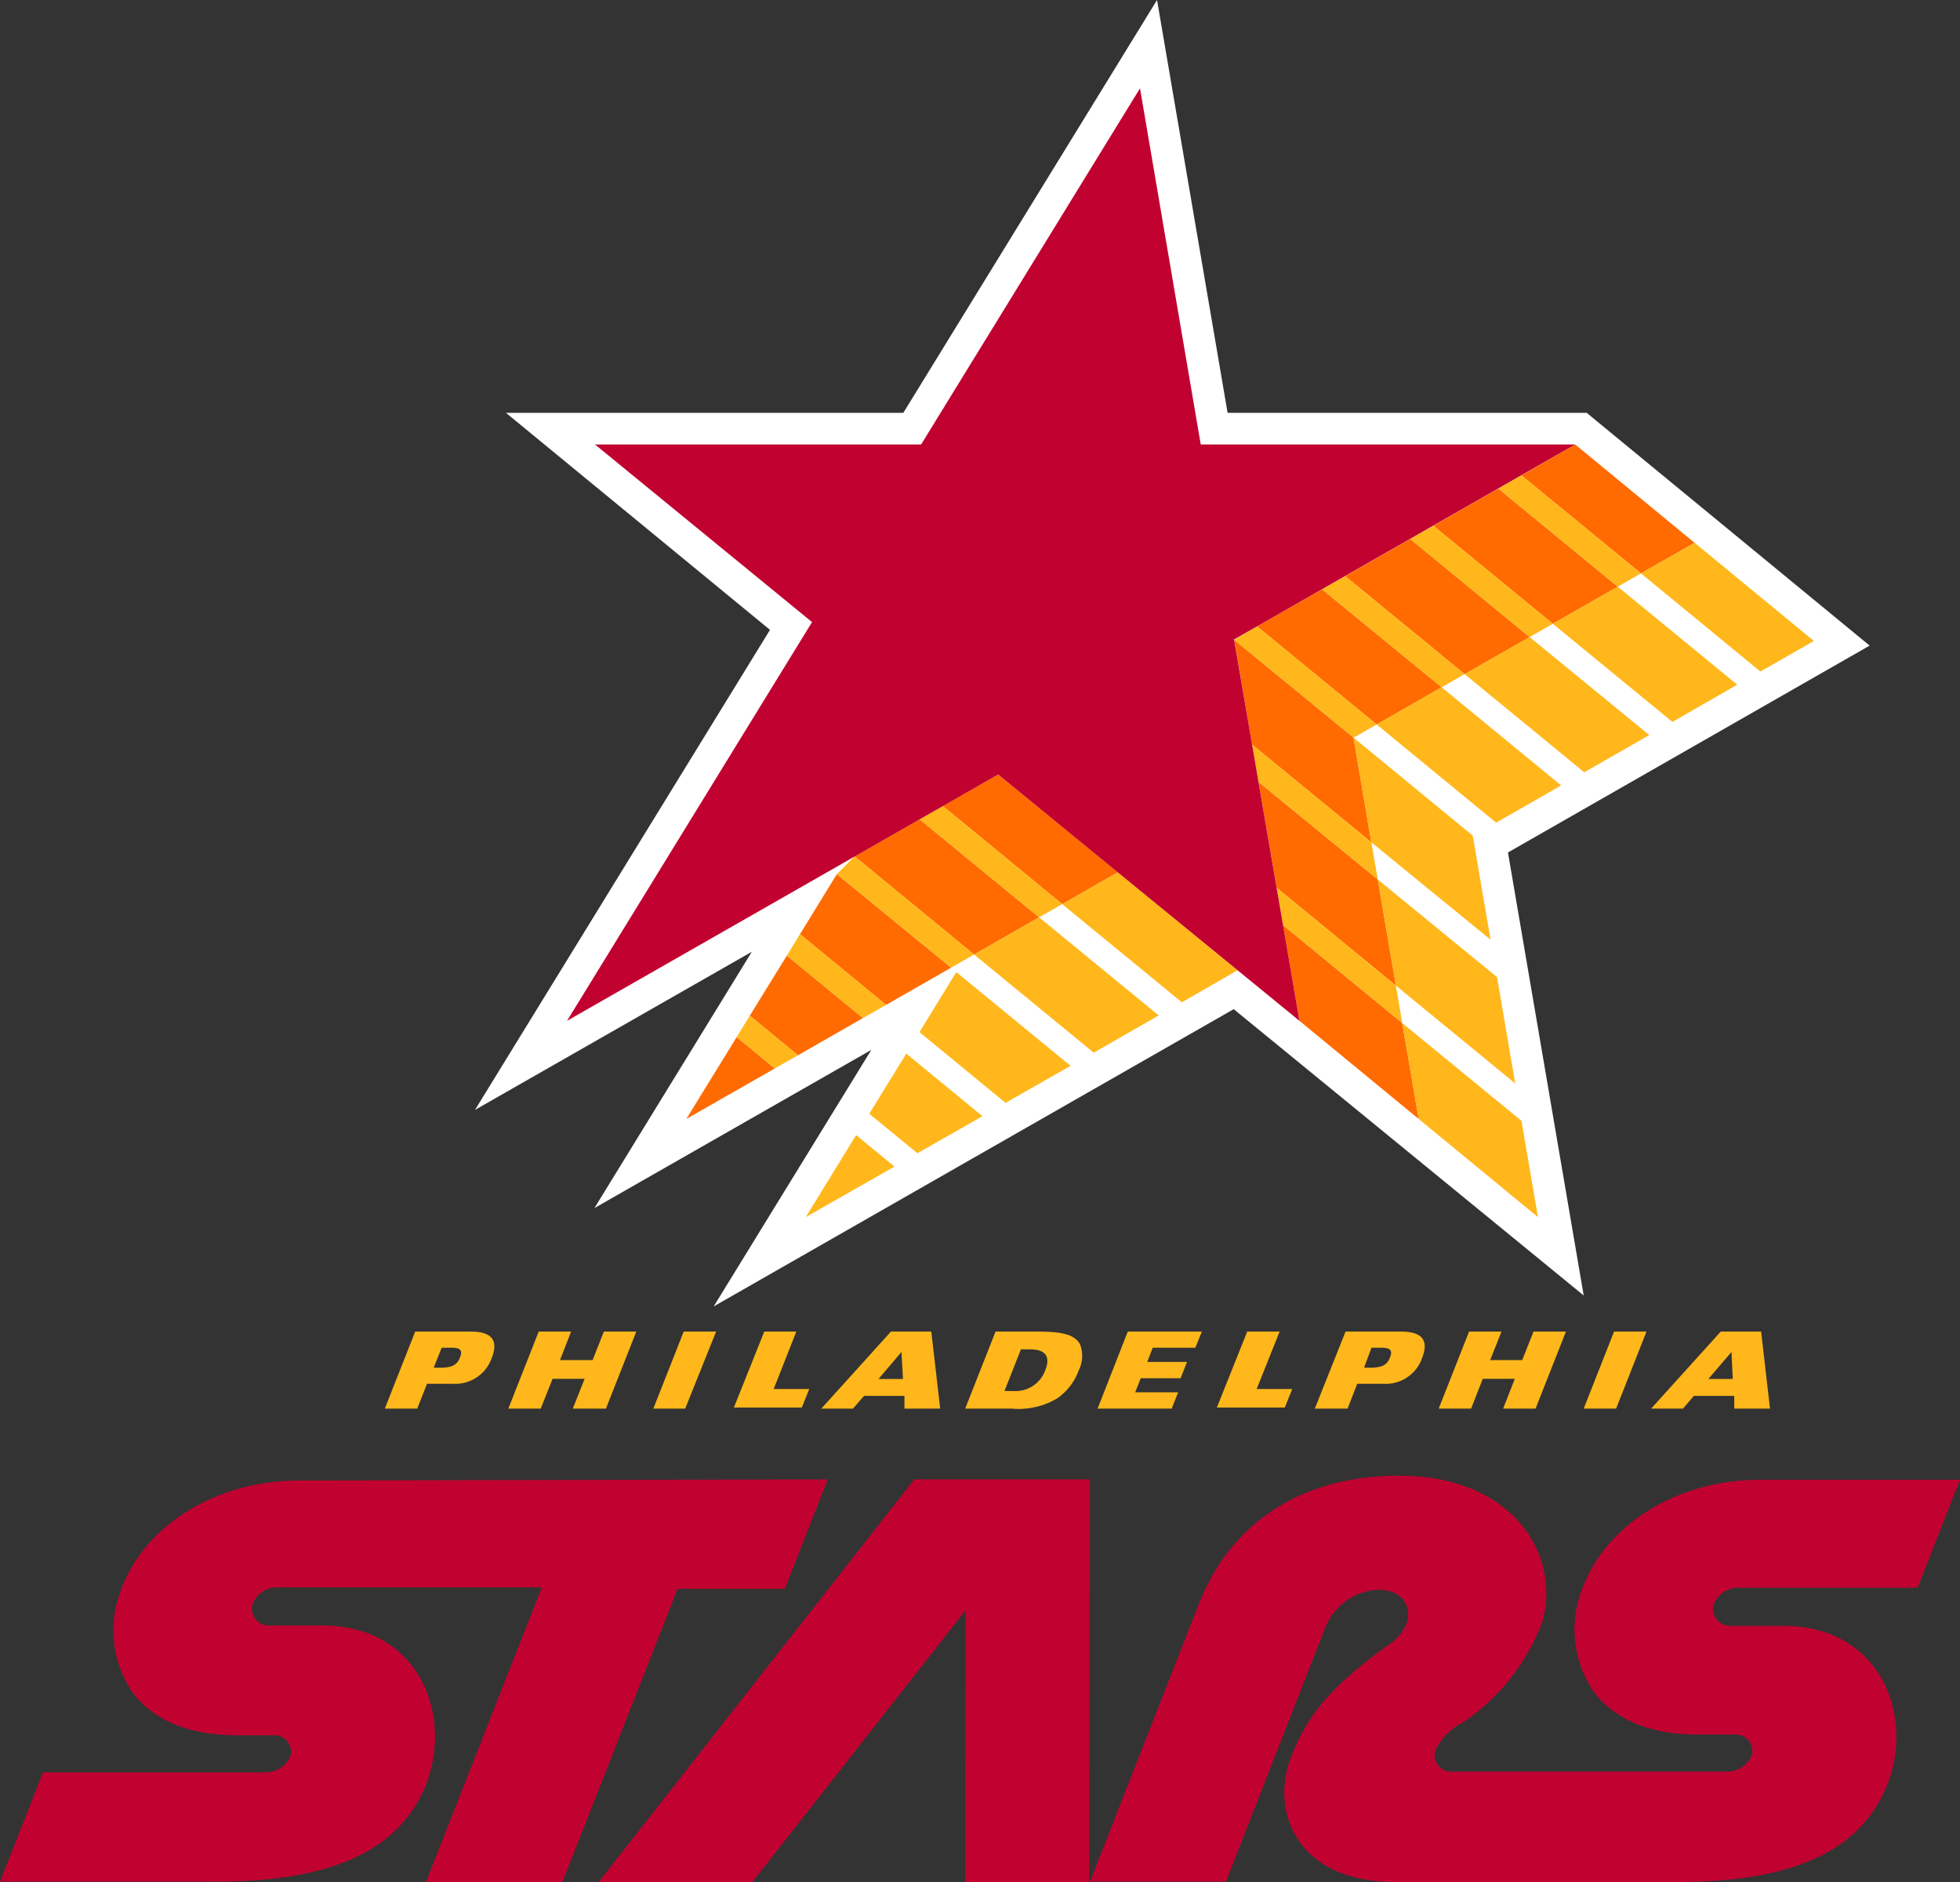 <?xml version="1.0" encoding="UTF-8"?>
<svg width="200px" height="192px" viewBox="0 0 200 192" version="1.1" xmlns="http://www.w3.org/2000/svg" xmlns:xlink="http://www.w3.org/1999/xlink">
    <rect x="0" y="0" width="200" height="192" fill="#333333" stroke="none"/>
    <title>DB4EB73C-7556-41D1-860A-5D02DB3570AA@0.5x</title>
    <g id="Final-Designs" stroke="none" stroke-width="1" fill="none" fill-rule="evenodd">
        <g id="Assets" transform="translate(-2247, -8045)" fill-rule="nonzero">
            <g id="Team-Logos" transform="translate(139.5, 7908)">
                <g id="Group" transform="translate(2107.5, 133)">
                    <g id="Stars" transform="translate(0, 4)">
                        <path d="M131.878,178.907 C129.441,184.575 132.2,192 142.328,192 L171.202,192 C183.692,192 190.268,188.391 192.706,181.722 C195.276,174.655 191.686,165.87 181.973,165.87 L176.701,165.87 C176.166,165.916 175.64,165.715 175.272,165.325 C174.904,164.935 174.734,164.398 174.811,163.867 C175.156,162.706 176.246,161.927 177.457,161.978 L195.673,161.978 L200,150.962 L179.63,150.962 C170.918,150.962 163.36,155.761 161.168,162.903 C160.104,166.304 160.721,170.008 162.831,172.879 C165.155,175.638 168.613,176.96 173.356,176.96 L176.927,176.96 C177.443,176.906 177.956,177.088 178.323,177.455 C178.69,177.821 178.871,178.334 178.817,178.85 C178.463,179.996 177.39,180.767 176.19,180.739 L148.337,180.739 C147.766,180.816 147.194,180.602 146.814,180.169 C146.434,179.736 146.297,179.141 146.447,178.585 C147.05,177.342 148.047,176.332 149.282,175.713 C153.011,173.21 155.855,169.593 157.407,165.378 C159.297,158.388 154.176,150.547 142.763,150.547 C132.842,150.547 125.586,155.327 122.336,163.621 L111.224,191.962 L125.094,191.962 L135.147,166.266 C135.973,163.909 138.151,162.293 140.646,162.185 C143.141,162.185 144.029,163.924 143.575,165.511 C143.216,166.461 142.551,167.265 141.686,167.797 C134.807,172.728 133.239,175.713 131.878,178.907 Z" id="Path" fill="#C10230"></path>
                        <polygon id="Path" fill="#C10230" points="93.292 150.925 61.092 192 76.776 192 98.526 164.283 98.488 192 111.13 192 111.206 150.925"></polygon>
                        <path d="M84.467,150.925 L80.083,162.091 L69.142,162.091 L57.389,192 L43.462,192 L55.291,161.94 L28.345,161.94 C27.141,161.898 26.061,162.675 25.718,163.829 C25.633,164.362 25.8,164.903 26.17,165.295 C26.54,165.687 27.071,165.885 27.608,165.832 L32.88,165.832 C42.593,165.832 46.107,174.618 43.613,181.684 C41.156,188.353 34.599,191.962 22.09,191.962 L0,191.962 L4.384,180.815 L27.06,180.815 C28.264,180.845 29.343,180.074 29.705,178.925 C29.759,178.41 29.578,177.897 29.211,177.53 C28.844,177.163 28.331,176.982 27.816,177.036 L24.263,177.036 C19.52,177.036 16.062,175.713 13.738,172.955 C11.629,170.083 11.011,166.379 12.075,162.979 C14.267,155.837 21.807,151.038 30.537,151.038 L84.467,150.925 Z" id="Path" fill="#C10230"></path>
                        <path d="M42.366,135.847 L48.035,135.847 C49.924,135.847 50.983,136.527 50.17,138.568 C49.578,140.217 47.97,141.278 46.221,141.175 L43.575,141.175 L42.574,143.707 L39.267,143.707 L42.366,135.847 Z M44.255,139.532 L44.936,139.532 C46.107,139.532 46.636,139.267 46.939,138.492 C47.241,137.718 46.939,137.491 46.07,137.491 L45.068,137.491 L44.255,139.532 Z" id="Shape" fill="#FFB71B"></path>
                        <polygon id="Path" fill="#FFB71B" points="54.97 135.847 58.277 135.847 57.143 138.757 60.469 138.757 61.621 135.847 64.928 135.847 61.829 143.707 58.447 143.707 59.656 140.665 56.387 140.665 55.178 143.707 51.871 143.707"></polygon>
                        <polygon id="Path" fill="#FFB71B" points="69.766 135.847 73.073 135.847 69.917 143.707 66.667 143.707"></polygon>
                        <polygon id="Path" fill="#FFB71B" points="77.986 135.847 81.255 135.847 78.949 141.704 82.577 141.704 81.822 143.594 74.887 143.594"></polygon>
                        <path d="M90.911,135.847 L95.03,135.847 L95.937,143.707 L92.29,143.707 L92.29,142.403 L88.171,142.403 L87.037,143.707 L83.806,143.707 L90.911,135.847 Z M92.139,140.684 L91.988,137.926 L89.645,140.684 L92.139,140.684 Z" id="Shape" fill="#FFB71B"></path>
                        <path d="M101.587,135.847 L105.82,135.847 C108.125,135.847 109.599,136.055 110.204,137.132 C110.542,138.005 110.494,138.98 110.072,139.815 C109.656,140.96 108.897,141.95 107.899,142.649 C106.501,143.486 104.873,143.857 103.25,143.707 L98.488,143.707 L101.587,135.847 Z M102.494,141.912 L103.401,141.912 C104.83,142.01 106.153,141.157 106.652,139.815 C107.237,138.341 106.652,137.661 105.102,137.661 L104.176,137.661 L102.494,141.912 Z" id="Shape" fill="#FFB71B"></path>
                        <polygon id="Path" fill="#FFB71B" points="115.079 135.847 122.638 135.847 121.977 137.491 117.63 137.491 117.063 138.946 121.126 138.946 120.465 140.609 116.402 140.609 115.835 142.044 120.219 142.044 119.558 143.707 111.999 143.707"></polygon>
                        <polygon id="Path" fill="#FFB71B" points="127.268 135.847 130.574 135.847 128.231 141.704 131.859 141.704 131.104 143.594 124.169 143.594"></polygon>
                        <path d="M137.302,135.847 L142.971,135.847 C144.86,135.847 145.918,136.527 145.106,138.568 C144.519,140.221 142.907,141.285 141.156,141.175 L138.492,141.175 L137.509,143.707 L134.165,143.707 L137.302,135.847 Z M139.191,139.532 L139.834,139.532 C141.005,139.532 141.534,139.267 141.837,138.492 C142.139,137.718 141.837,137.491 140.949,137.491 L139.947,137.491 L139.191,139.532 Z" id="Shape" fill="#FFB71B"></path>
                        <polygon id="Path" fill="#FFB71B" points="149.906 135.847 153.212 135.847 152.06 138.757 155.329 138.757 156.481 135.847 159.788 135.847 156.689 143.707 153.382 143.707 154.573 140.665 151.304 140.665 150.113 143.707 146.806 143.707"></polygon>
                        <polygon id="Path" fill="#FFB71B" points="164.701 135.847 168.008 135.847 164.909 143.707 161.602 143.707"></polygon>
                        <path d="M175.586,135.847 L179.705,135.847 L180.612,143.707 L176.965,143.707 L176.965,142.403 L172.846,142.403 L171.731,143.707 L168.481,143.707 L175.586,135.847 Z M176.814,140.684 L176.682,137.926 L174.32,140.684 L176.814,140.684 Z" id="Shape" fill="#FFB71B"></path>
                        <polygon id="Path" fill="#FFFFFF" points="118.065 0 125.265 42.115 161.905 42.115 190.779 65.864 153.874 86.969 161.602 132.163 125.888 102.953 72.827 133.278 88.908 107.11 60.658 123.245 76.72 97.096 48.469 113.231 78.571 64.258 51.625 42.115 92.177 42.115"></polygon>
                        <polygon id="Path" fill="#FF6B00" points="140.476 73.913 147.109 70.115 134.902 60.12 128.269 63.899"></polygon>
                        <polygon id="Path" fill="#FF6B00" points="70.03 114.157 79.063 108.999 75.17 105.806"></polygon>
                        <polygon id="Path" fill="#FF6B00" points="99.395 97.379 106.028 93.582 93.84 83.587 87.207 87.365"></polygon>
                        <polygon id="Path" fill="#FF6B00" points="76.512 103.614 81.425 107.658 88.057 103.86 80.291 97.493"></polygon>
                        <polygon id="Path" fill="#FF6B00" points="149.452 68.774 156.085 64.995 143.896 54.981 137.264 58.779"></polygon>
                        <polygon id="Path" fill="#FF6B00" points="81.633 95.301 90.42 102.518 97.052 98.721 85.393 89.179"></polygon>
                        <polygon id="Path" fill="#FF6B00" points="139.928 85.93 138.114 75.254 125.945 65.278 127.759 75.954"></polygon>
                        <polygon id="Path" fill="#FF6B00" points="144.766 114.157 143.084 104.37 130.915 94.375 132.596 104.143"></polygon>
                        <polygon id="Path" fill="#FF6B00" points="96.202 82.226 108.39 92.24 114.078 88.99 101.852 79.014"></polygon>
                        <polygon id="Path" fill="#FF6B00" points="140.59 89.727 128.42 79.77 130.272 90.559 142.441 100.553"></polygon>
                        <polygon id="Path" fill="#FF6B00" points="167.441 58.496 172.921 55.378 160.733 45.345 155.253 48.501"></polygon>
                        <polygon id="Path" fill="#FF6B00" points="158.447 63.635 165.079 59.856 152.891 49.842 146.259 53.64"></polygon>
                        <polygon id="Path" fill="#FFB71B" points="142.441 100.553 154.611 110.529 152.759 99.684 140.59 89.727"></polygon>
                        <polygon id="Path" fill="#FFB71B" points="82.218 124.171 91.27 119.013 87.358 115.801"></polygon>
                        <polygon id="Path" fill="#FFB71B" points="138.114 75.254 139.928 85.93 152.098 95.868 150.283 85.268 150.302 85.268 138.114 75.254"></polygon>
                        <polygon id="Path" fill="#FFB71B" points="156.935 124.171 155.253 114.346 143.084 104.37 144.766 114.157"></polygon>
                        <polygon id="Path" fill="#FFB71B" points="99.395 97.379 111.602 107.393 118.235 103.595 106.028 93.582"></polygon>
                        <polygon id="Path" fill="#FFB71B" points="93.821 105.296 102.608 112.513 109.24 108.735 97.581 99.174"></polygon>
                        <polygon id="Path" fill="#FFB71B" points="179.63 68.509 185.091 65.392 172.921 55.378 167.441 58.496"></polygon>
                        <polygon id="Path" fill="#FFB71B" points="149.452 68.774 161.659 78.788 168.292 74.99 156.085 64.995"></polygon>
                        <polygon id="Path" fill="#FFB71B" points="88.7 113.628 93.613 117.652 100.246 113.874 92.479 107.488"></polygon>
                        <polygon id="Path" fill="#FFB71B" points="158.447 63.635 170.654 73.648 177.268 69.851 165.079 59.856"></polygon>
                        <polygon id="Path" fill="#FFB71B" points="140.476 73.913 152.664 83.927 159.297 80.129 147.109 70.115"></polygon>
                        <polygon id="Path" fill="#FFB71B" points="76.512 103.614 81.425 107.658 79.063 108.999 75.17 105.806"></polygon>
                        <polygon id="Path" fill="#FFB71B" points="137.264 58.779 149.452 68.774 147.109 70.115 134.902 60.12"></polygon>
                        <polygon id="Path" fill="#FFB71B" points="87.207 87.365 99.395 97.379 97.052 98.721 85.393 89.179"></polygon>
                        <polygon id="Path" fill="#FFB71B" points="81.633 95.301 90.42 102.518 88.057 103.86 80.291 97.493"></polygon>
                        <polygon id="Path" fill="#FFB71B" points="128.269 63.899 140.476 73.913 138.114 75.254 125.945 65.278"></polygon>
                        <polygon id="Path" fill="#FFB71B" points="96.202 82.226 108.39 92.24 106.028 93.582 93.84 83.587"></polygon>
                        <polygon id="Path" fill="#FFB71B" points="130.272 90.559 142.441 100.553 143.084 104.37 130.915 94.375"></polygon>
                        <polygon id="Path" fill="#FFB71B" points="127.759 75.954 139.928 85.93 140.59 89.727 128.42 79.77"></polygon>
                        <polygon id="Path" fill="#FFB71B" points="155.253 48.501 167.441 58.496 165.079 59.856 152.891 49.842"></polygon>
                        <polygon id="Path" fill="#FFB71B" points="146.259 53.64 158.447 63.635 156.085 64.995 143.896 54.981"></polygon>
                        <polygon id="Path" fill="#FFB71B" points="108.39 92.24 120.597 102.254 126.285 98.985 114.078 88.99"></polygon>
                        <polygon id="Path" fill="#C10230" points="125.926 65.241 160.733 45.345 122.525 45.345 116.327 9.012 93.991 45.345 60.714 45.345 82.861 63.465 57.861 104.143 101.852 79.014 132.596 104.143"></polygon>
                    </g>
                </g>
            </g>
        </g>
    </g>
</svg>